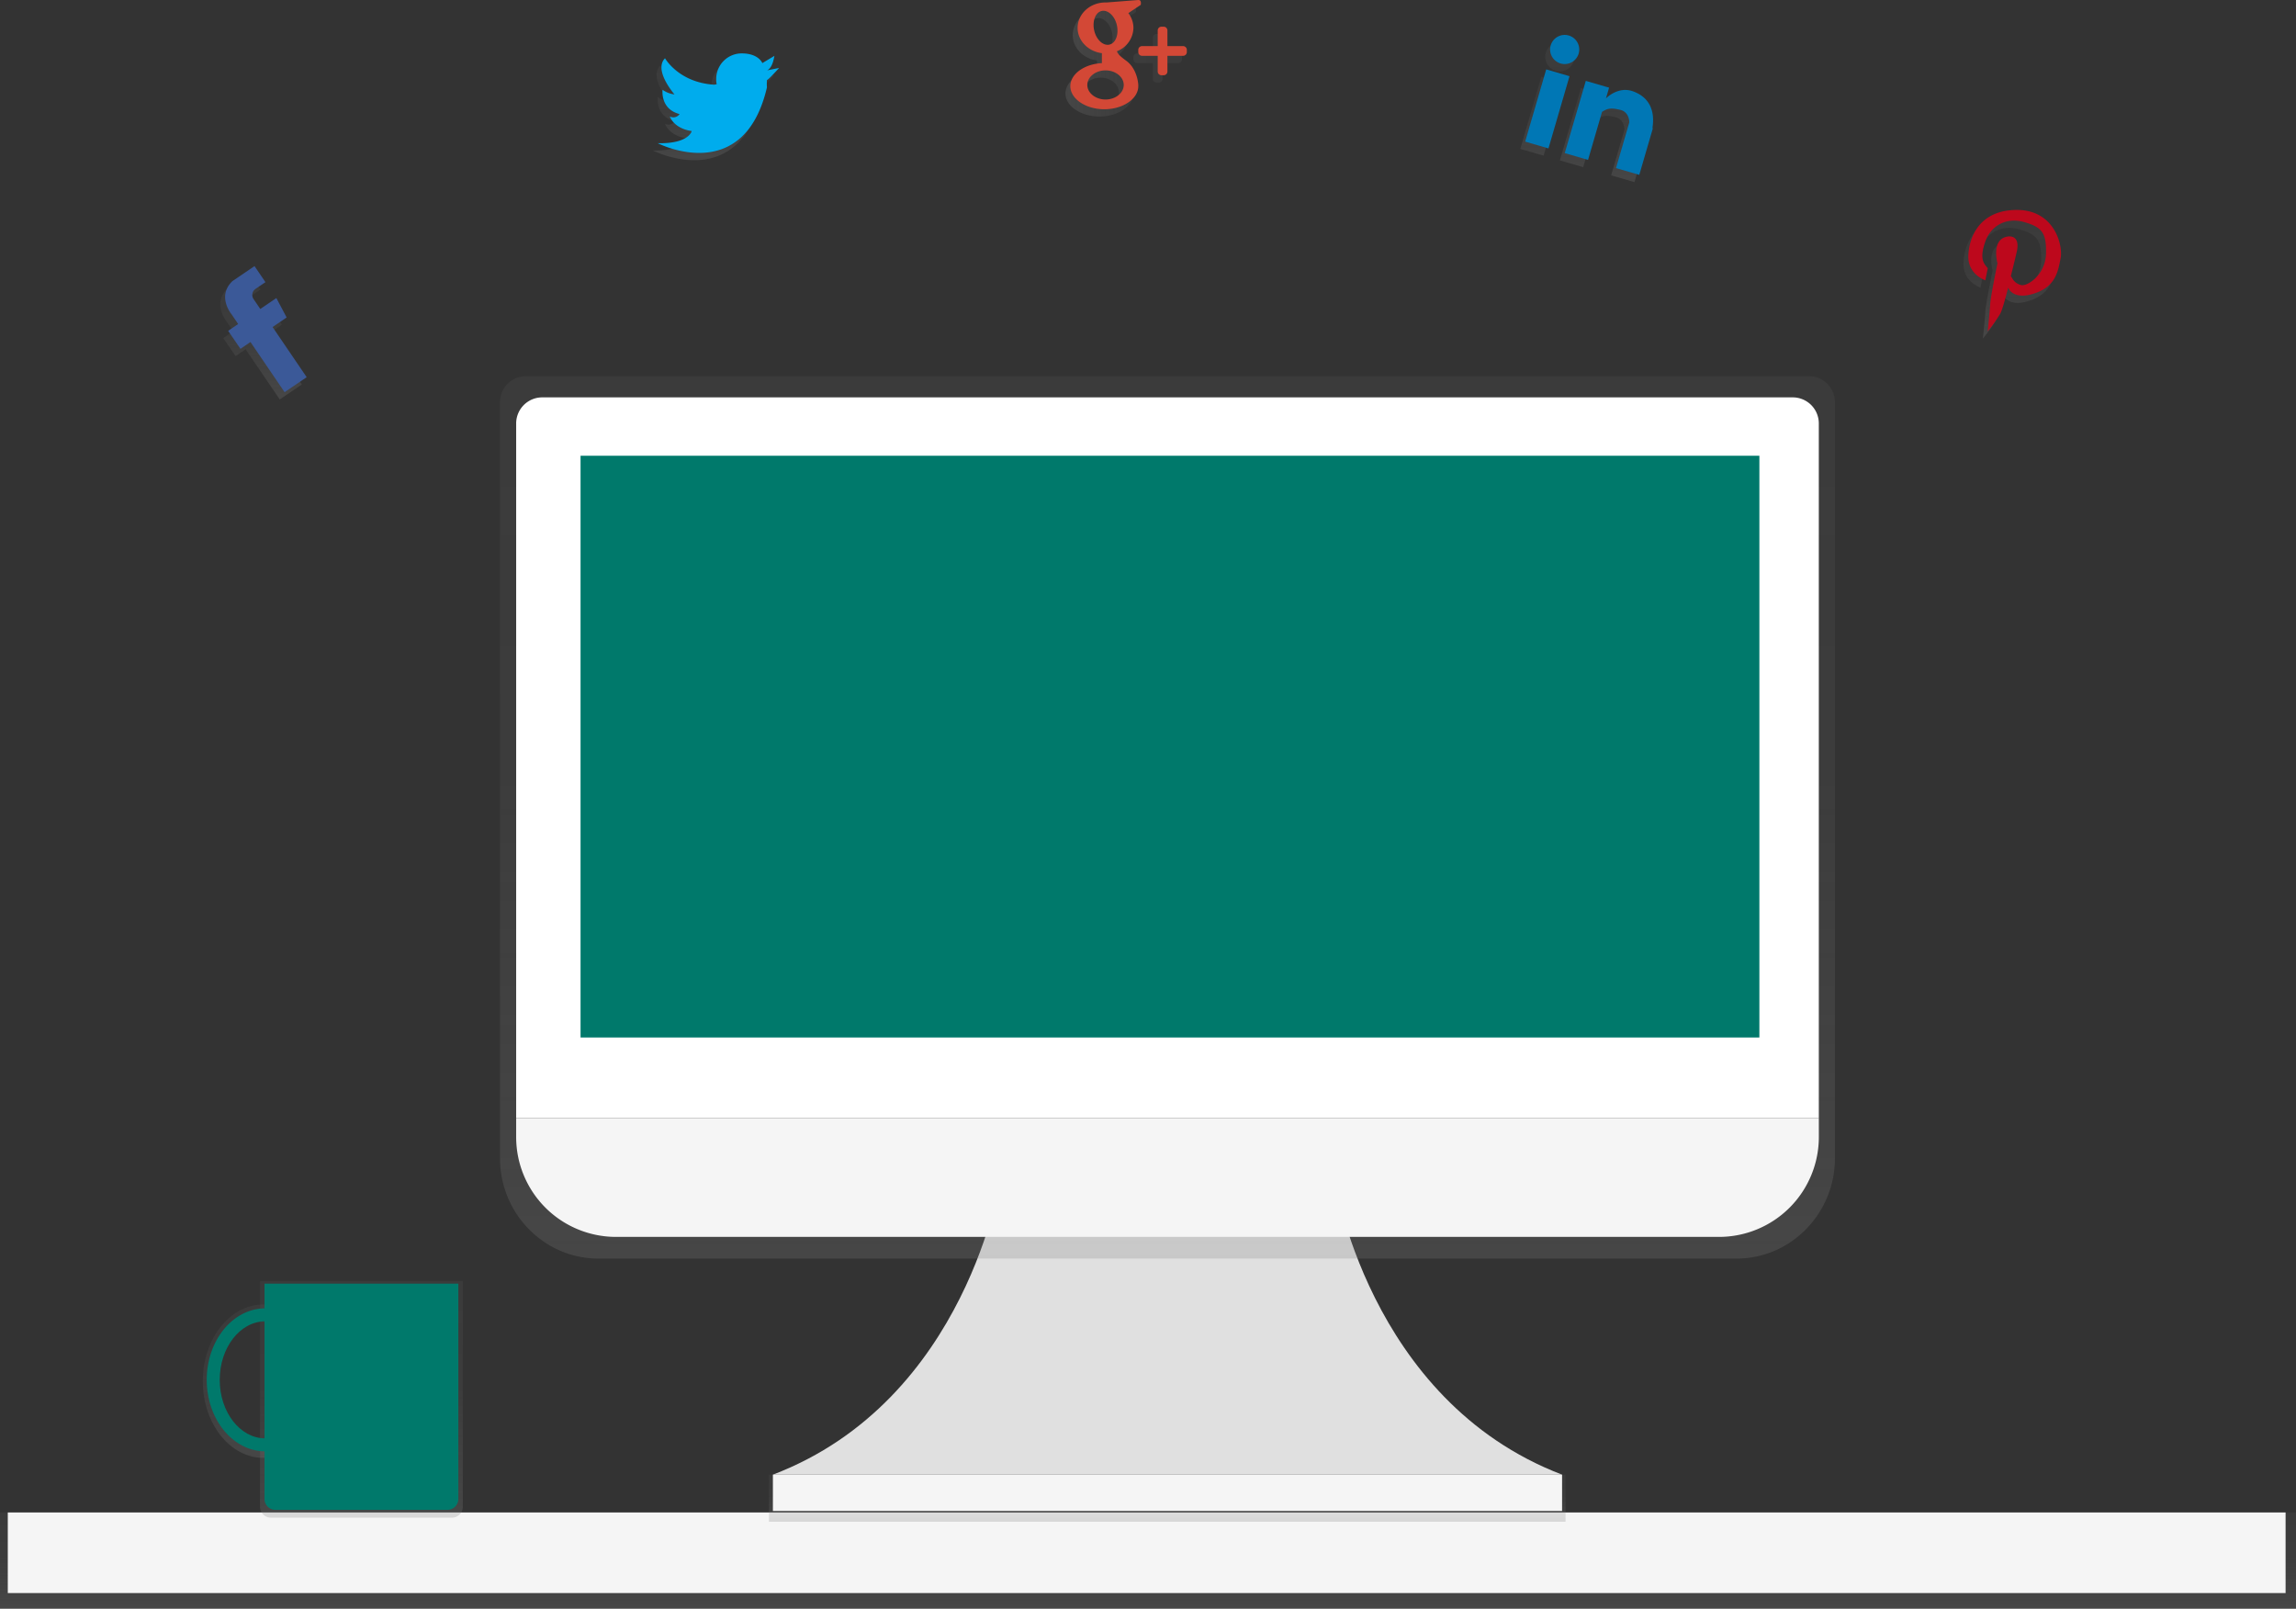 <svg id="4f34ac5b-06a5-4e9f-a3b4-7a11c2245422" data-name="Layer 1" xmlns="http://www.w3.org/2000/svg" xmlns:xlink="http://www.w3.org/1999/xlink" width="946" height="662.82" viewBox="0 0 946 662.82"><rect x="0" y="0" width="946" height="662.82" fill="#333333" stroke="none"/><defs><linearGradient id="09c8cc8f-92ba-40ad-9bcf-c69e30bb22d4" x1="234.56" y1="283.2" x2="234.56" y2="231.17" gradientUnits="userSpaceOnUse"><stop offset="0" stop-color="gray" stop-opacity="0.25"/><stop offset="0.54" stop-color="gray" stop-opacity="0.12"/><stop offset="1" stop-color="gray" stop-opacity="0.1"/></linearGradient><linearGradient id="13e816b5-137e-47f5-8196-4188f4bc4a94" x1="421" y1="184.6" x2="421" y2="143.59" xlink:href="#09c8cc8f-92ba-40ad-9bcf-c69e30bb22d4"/><linearGradient id="ec7235bc-edb0-48ad-aaf1-13d11d759c47" x1="779.75" y1="193.65" x2="779.75" y2="135.98" xlink:href="#09c8cc8f-92ba-40ad-9bcf-c69e30bb22d4"/><linearGradient id="b0ec783d-9ec9-45fa-bc88-04f8a3147d7b" x1="955.09" y1="258.09" x2="955.09" y2="208.09" xlink:href="#09c8cc8f-92ba-40ad-9bcf-c69e30bb22d4"/><linearGradient id="77144f36-2005-45f3-b937-41812ed6196c" x1="566" y1="144.09" x2="614" y2="144.09" xlink:href="#09c8cc8f-92ba-40ad-9bcf-c69e30bb22d4"/><linearGradient id="477b5c35-3b7e-4710-890f-e40b31bf2889" x1="473" y1="662.82" x2="473" y2="623.18" xlink:href="#09c8cc8f-92ba-40ad-9bcf-c69e30bb22d4"/><linearGradient id="4c2aa4c9-d632-4e30-84ea-04e589bc704b" x1="480.94" y1="627" x2="480.94" y2="607.6" xlink:href="#09c8cc8f-92ba-40ad-9bcf-c69e30bb22d4"/><linearGradient id="934c816f-ebb3-45fb-afb6-385622a7be5e" x1="608.04" y1="637.16" x2="608.04" y2="273.59" xlink:href="#09c8cc8f-92ba-40ad-9bcf-c69e30bb22d4"/><linearGradient id="a38b18cf-ed62-41da-ac6d-7049300a403a" x1="275.92" y1="743.91" x2="275.92" y2="646.42" xlink:href="#09c8cc8f-92ba-40ad-9bcf-c69e30bb22d4"/><linearGradient id="6867ecda-da70-4397-b0e4-b6132189e523" x1="235.47" y1="719.27" x2="235.47" y2="656.06" xlink:href="#09c8cc8f-92ba-40ad-9bcf-c69e30bb22d4"/></defs><title>pcsocial</title><path d="M229.44,244.77l2.81,4.13,6.62-4.5,4.23,8-5.79,3.94L251.36,277l-9.1,6.18-14.06-20.67-4.13,2.81L219,257.9l4.13-2.81L220.34,251s-6.09-7.35.43-13.59l9.1-6.18,4.5,6.62-4.13,2.81A3,3,0,0,0,229.44,244.77Z" transform="translate(-127 -118.59)" fill="url(#09c8cc8f-92ba-40ad-9bcf-c69e30bb22d4)"/><path d="M231.44,241.77l2.81,4.13,6.62-4.5,4.23,8-5.79,3.94L253.36,274l-9.1,6.18-14.06-20.67-4.13,2.81L221,254.9l4.13-2.81L222.34,248s-6.09-7.35.43-13.59l9.1-6.18,4.5,6.62-4.13,2.81A3,3,0,0,0,231.44,241.77Z" transform="translate(-127 -118.59)" fill="#3b5998"/><path d="M441,150.59l5-1s-4.2,4.7-5,5h0a20.12,20.12,0,0,0,0,3c-9.6,41.2-45,23-45,23,12.9.3,14-5,14-5-7.5-1.1-9-6-9-6a3.09,3.09,0,0,0,4-1c-8.1-2.1-7-10-7-10a10.4,10.4,0,0,0,4.9,1.9c-.9-1.1-8.5-10.2-3.9-14.9,0,0,5.6,10,20.3,10.9l1-.2a7.85,7.85,0,0,1-.2-2.2,10.5,10.5,0,0,1,10.5-10.5c7,0,8.5,4,8.5,4l5-3C444,144.59,443.5,149.59,441,150.59Z" transform="translate(-127 -118.59)" fill="url(#13e816b5-137e-47f5-8196-4188f4bc4a94)"/><path d="M443,147.59l5-1s-4.2,4.7-5,5h0a20.12,20.12,0,0,0,0,3c-9.6,41.2-45,23-45,23,12.9.3,14-5,14-5-7.5-1.1-9-6-9-6a3.09,3.09,0,0,0,4-1c-8.1-2.1-7-10-7-10a10.4,10.4,0,0,0,4.9,1.9c-.9-1.1-8.5-10.2-3.9-14.9,0,0,5.6,10,20.3,10.9l1-.2a7.85,7.85,0,0,1-.2-2.2,10.5,10.5,0,0,1,10.5-10.5c7,0,8.5,4,8.5,4l5-3C446,141.59,445.5,146.59,443,147.59Z" transform="translate(-127 -118.59)" fill="#00aced"/><path d="M790.83,190.85,796.31,172s.09-4.24-3.71-5.14-5.22-.69-7.53.83l-5.76,19.78-9.6-2.8,8.67-29.76,9.6,2.8-1.29,4.42s5-5.22,11.25-2.87c5.84,2.12,9.19,7.05,7.89,15.11l.19.06-5.6,19.2ZM768,147.74a6,6,0,1,1,7.44-4.08A6,6,0,0,1,768,147.74Zm-5,35-9.6-2.8,8.67-29.76,9.6,2.8Z" transform="translate(-127 -118.59)" fill="url(#ec7235bc-edb0-48ad-aaf1-13d11d759c47)"/><path d="M792.83,187.85,798.31,169s.09-4.24-3.71-5.14-5.22-.69-7.53.83l-5.76,19.78-9.6-2.8,8.67-29.76,9.6,2.8-1.29,4.42s5-5.22,11.25-2.87c5.84,2.12,9.19,7.05,7.89,15.11l.19.06-5.6,19.2ZM770,144.74a6,6,0,1,1,7.44-4.08A6,6,0,0,1,770,144.74Zm-5,35-9.6-2.8,8.67-29.76,9.6,2.8Z" transform="translate(-127 -118.59)" fill="#0077b5"/><path d="M974,228.09c-1.1,5.3-1.9,12.5-13,15,0,0-6.5,1.7-8.6-3-1.3,5.1-2.6,9.8-3.4,11a62.41,62.41,0,0,1-5,7s.9-9,1-11c.1-3.1,3-17,3-17s-2.7-9.8,4-11c0,0,5.5-1.3,4,6,0,0-1.1,4.8-2.5,10.3l.5.7a5.62,5.62,0,0,0,4,3c2.7.3,9.8-4.5,10-13s-1.6-10.9-9-13-13.7,1.5-16,8c-2.6,7.4-.5,9.2,1,11l-1,5s-7.2-2.4-7-10,4.5-19,20-19S975.1,222.69,974,228.09Z" transform="translate(-127 -118.59)" fill="url(#b0ec783d-9ec9-45fa-bc88-04f8a3147d7b)"/><path d="M976,225.09c-1.1,5.3-1.9,12.5-13,15,0,0-6.5,1.7-8.6-3-1.3,5.1-2.6,9.8-3.4,11a62.41,62.41,0,0,1-5,7s.9-9,1-11c.1-3.1,3-17,3-17s-2.7-9.8,4-11c0,0,5.5-1.3,4,6,0,0-1.1,4.8-2.5,10.3l.5.7a5.62,5.62,0,0,0,4,3c2.7.3,9.8-4.5,10-13s-1.6-10.9-9-13-13.7,1.5-16,8c-2.6,7.4-.5,9.2,1,11l-1,5s-7.2-2.4-7-10,4.5-19,20-19S977.1,219.69,976,225.09Z" transform="translate(-127 -118.59)" fill="#bd081c"/><path d="M612.5,144.59H606v6.5a1.54,1.54,0,0,1-1.5,1.5h-1a1.54,1.54,0,0,1-1.5-1.5v-6.5h-6.5a1.54,1.54,0,0,1-1.5-1.5v-1a1.54,1.54,0,0,1,1.5-1.5H602v-6.5a1.54,1.54,0,0,1,1.5-1.5h1a1.54,1.54,0,0,1,1.5,1.5v6.5h6.5a1.54,1.54,0,0,1,1.5,1.5v1A1.54,1.54,0,0,1,612.5,144.59ZM589.9,127a10,10,0,0,1,2.1,6.1,10.57,10.57,0,0,1-6.8,9.6c.3,1,1.3,2.1,3.8,3.9,4.8,3.5,5,10,5,10h0v.5c0,5.2-6.3,9.5-14,9.5s-14-4.3-14-9.5c0-5,5.7-9.1,13-9.5v-4.1c-5.6-.7-10-5.1-10-10.4,0-5.8,5.1-10.5,11.5-10.5h.5s11.5-.9,13-1,1,2,1,2ZM573,156.59c0,3.3,3.4,6,7.5,6s7.5-2.7,7.5-6-3.4-6-7.5-6S573,153.29,573,156.59Zm12.2-24.5c-.8-3.8-3.6-6.5-6.2-6s-4,4.1-3.2,7.9,3.6,6.5,6.2,6S586,136,585.2,132.09Z" transform="translate(-127 -118.59)" fill="url(#77144f36-2005-45f3-b937-41812ed6196c)"/><path d="M614.5,141.59H608v6.5a1.54,1.54,0,0,1-1.5,1.5h-1a1.54,1.54,0,0,1-1.5-1.5v-6.5h-6.5a1.54,1.54,0,0,1-1.5-1.5v-1a1.54,1.54,0,0,1,1.5-1.5H604v-6.5a1.54,1.54,0,0,1,1.5-1.5h1a1.54,1.54,0,0,1,1.5,1.5v6.5h6.5a1.54,1.54,0,0,1,1.5,1.5v1A1.54,1.54,0,0,1,614.5,141.59ZM591.9,124a10,10,0,0,1,2.1,6.1,10.57,10.57,0,0,1-6.8,9.6c.3,1,1.3,2.1,3.8,3.9,4.8,3.5,5,10,5,10h0v.5c0,5.2-6.3,9.5-14,9.5s-14-4.3-14-9.5c0-5,5.7-9.1,13-9.5v-4.1c-5.6-.7-10-5.1-10-10.4,0-5.8,5.1-10.5,11.5-10.5h.5s11.5-.9,13-1,1,2,1,2ZM575,153.59c0,3.3,3.4,6,7.5,6s7.5-2.7,7.5-6-3.4-6-7.5-6S575,150.29,575,153.59Zm12.2-24.5c-.8-3.8-3.6-6.5-6.2-6s-4,4.1-3.2,7.9,3.6,6.5,6.2,6S588,133,587.2,129.09Z" transform="translate(-127 -118.59)" fill="#d34836"/><rect y="623.18" width="946" height="39.64" fill="url(#477b5c35-3b7e-4710-890f-e40b31bf2889)"/><rect x="3.21" y="623.18" width="938.5" height="33.21" fill="#f5f5f5"/><path d="M676.74,603.74s13.61,91.83,93.88,122.45H445.45c80.27-30.61,93.88-122.45,93.88-122.45Z" transform="translate(-127 -118.59)" fill="#e0e0e0"/><rect x="316.82" y="607.6" width="328.23" height="19.4" fill="url(#4c2aa4c9-d632-4e30-84ea-04e589bc704b)"/><rect x="318.45" y="607.6" width="325.16" height="14.97" fill="#f5f5f5"/><path d="M872.44,273.59H343.63A10.72,10.72,0,0,0,333,284.42v311.3c0,22.89,18.16,41.44,40.56,41.44H842.48c22.4,0,40.56-18.55,40.56-41.44V284.42A10.72,10.72,0,0,0,872.44,273.59Z" transform="translate(-127 -118.59)" fill="url(#934c816f-ebb3-45fb-afb6-385622a7be5e)"/><path d="M223.43,163.73H738.64a10.75,10.75,0,0,1,10.75,10.75V460.66a0,0,0,0,1,0,0H212.67a0,0,0,0,1,0,0V174.48A10.75,10.75,0,0,1,223.43,163.73Z" fill="#fff"/><path d="M835.25,628.23H380.82a41.15,41.15,0,0,1-41.15-41.15v-7.83H876.4v7.83A41.15,41.15,0,0,1,835.25,628.23Z" transform="translate(-127 -118.59)" fill="#f5f5f5"/><rect x="239.2" y="187.78" width="485.7" height="239.7" fill="#00796b"/><path d="M313.2,743.91H238.63a4.5,4.5,0,0,1-4.5-4.5v-93H317.7v93A4.5,4.5,0,0,1,313.2,743.91Z" transform="translate(-127 -118.59)" fill="url(#a38b18cf-ed62-41da-ac6d-7049300a403a)"/><path d="M235.47,719.27c-13.73,0-24.91-14.18-24.91-31.6s11.17-31.6,24.91-31.6,24.91,14.18,24.91,31.6S249.21,719.27,235.47,719.27Zm0-57.46c-10.68,0-19.37,11.6-19.37,25.86s8.69,25.86,19.37,25.86,19.37-11.6,19.37-25.86S246.16,661.81,235.47,661.81Z" transform="translate(-127 -118.59)" fill="url(#6867ecda-da70-4397-b0e4-b6132189e523)"/><path d="M236.28,716.59c-13.29,0-24.11-13.22-24.11-29.46s10.81-29.46,24.11-29.46,24.11,13.22,24.11,29.46S249.57,716.59,236.28,716.59Zm0-53.57c-10.34,0-18.75,10.81-18.75,24.11s8.41,24.11,18.75,24.11S255,700.42,255,687.13,246.62,663,236.28,663Z" transform="translate(-127 -118.59)" fill="#00796b"/><path d="M109,528.9h79.85a0,0,0,0,1,0,0v88.71a4.5,4.5,0,0,1-4.5,4.5H113.49a4.5,4.5,0,0,1-4.5-4.5V528.9A0,0,0,0,1,109,528.9Z" fill="#00796b"/></svg>